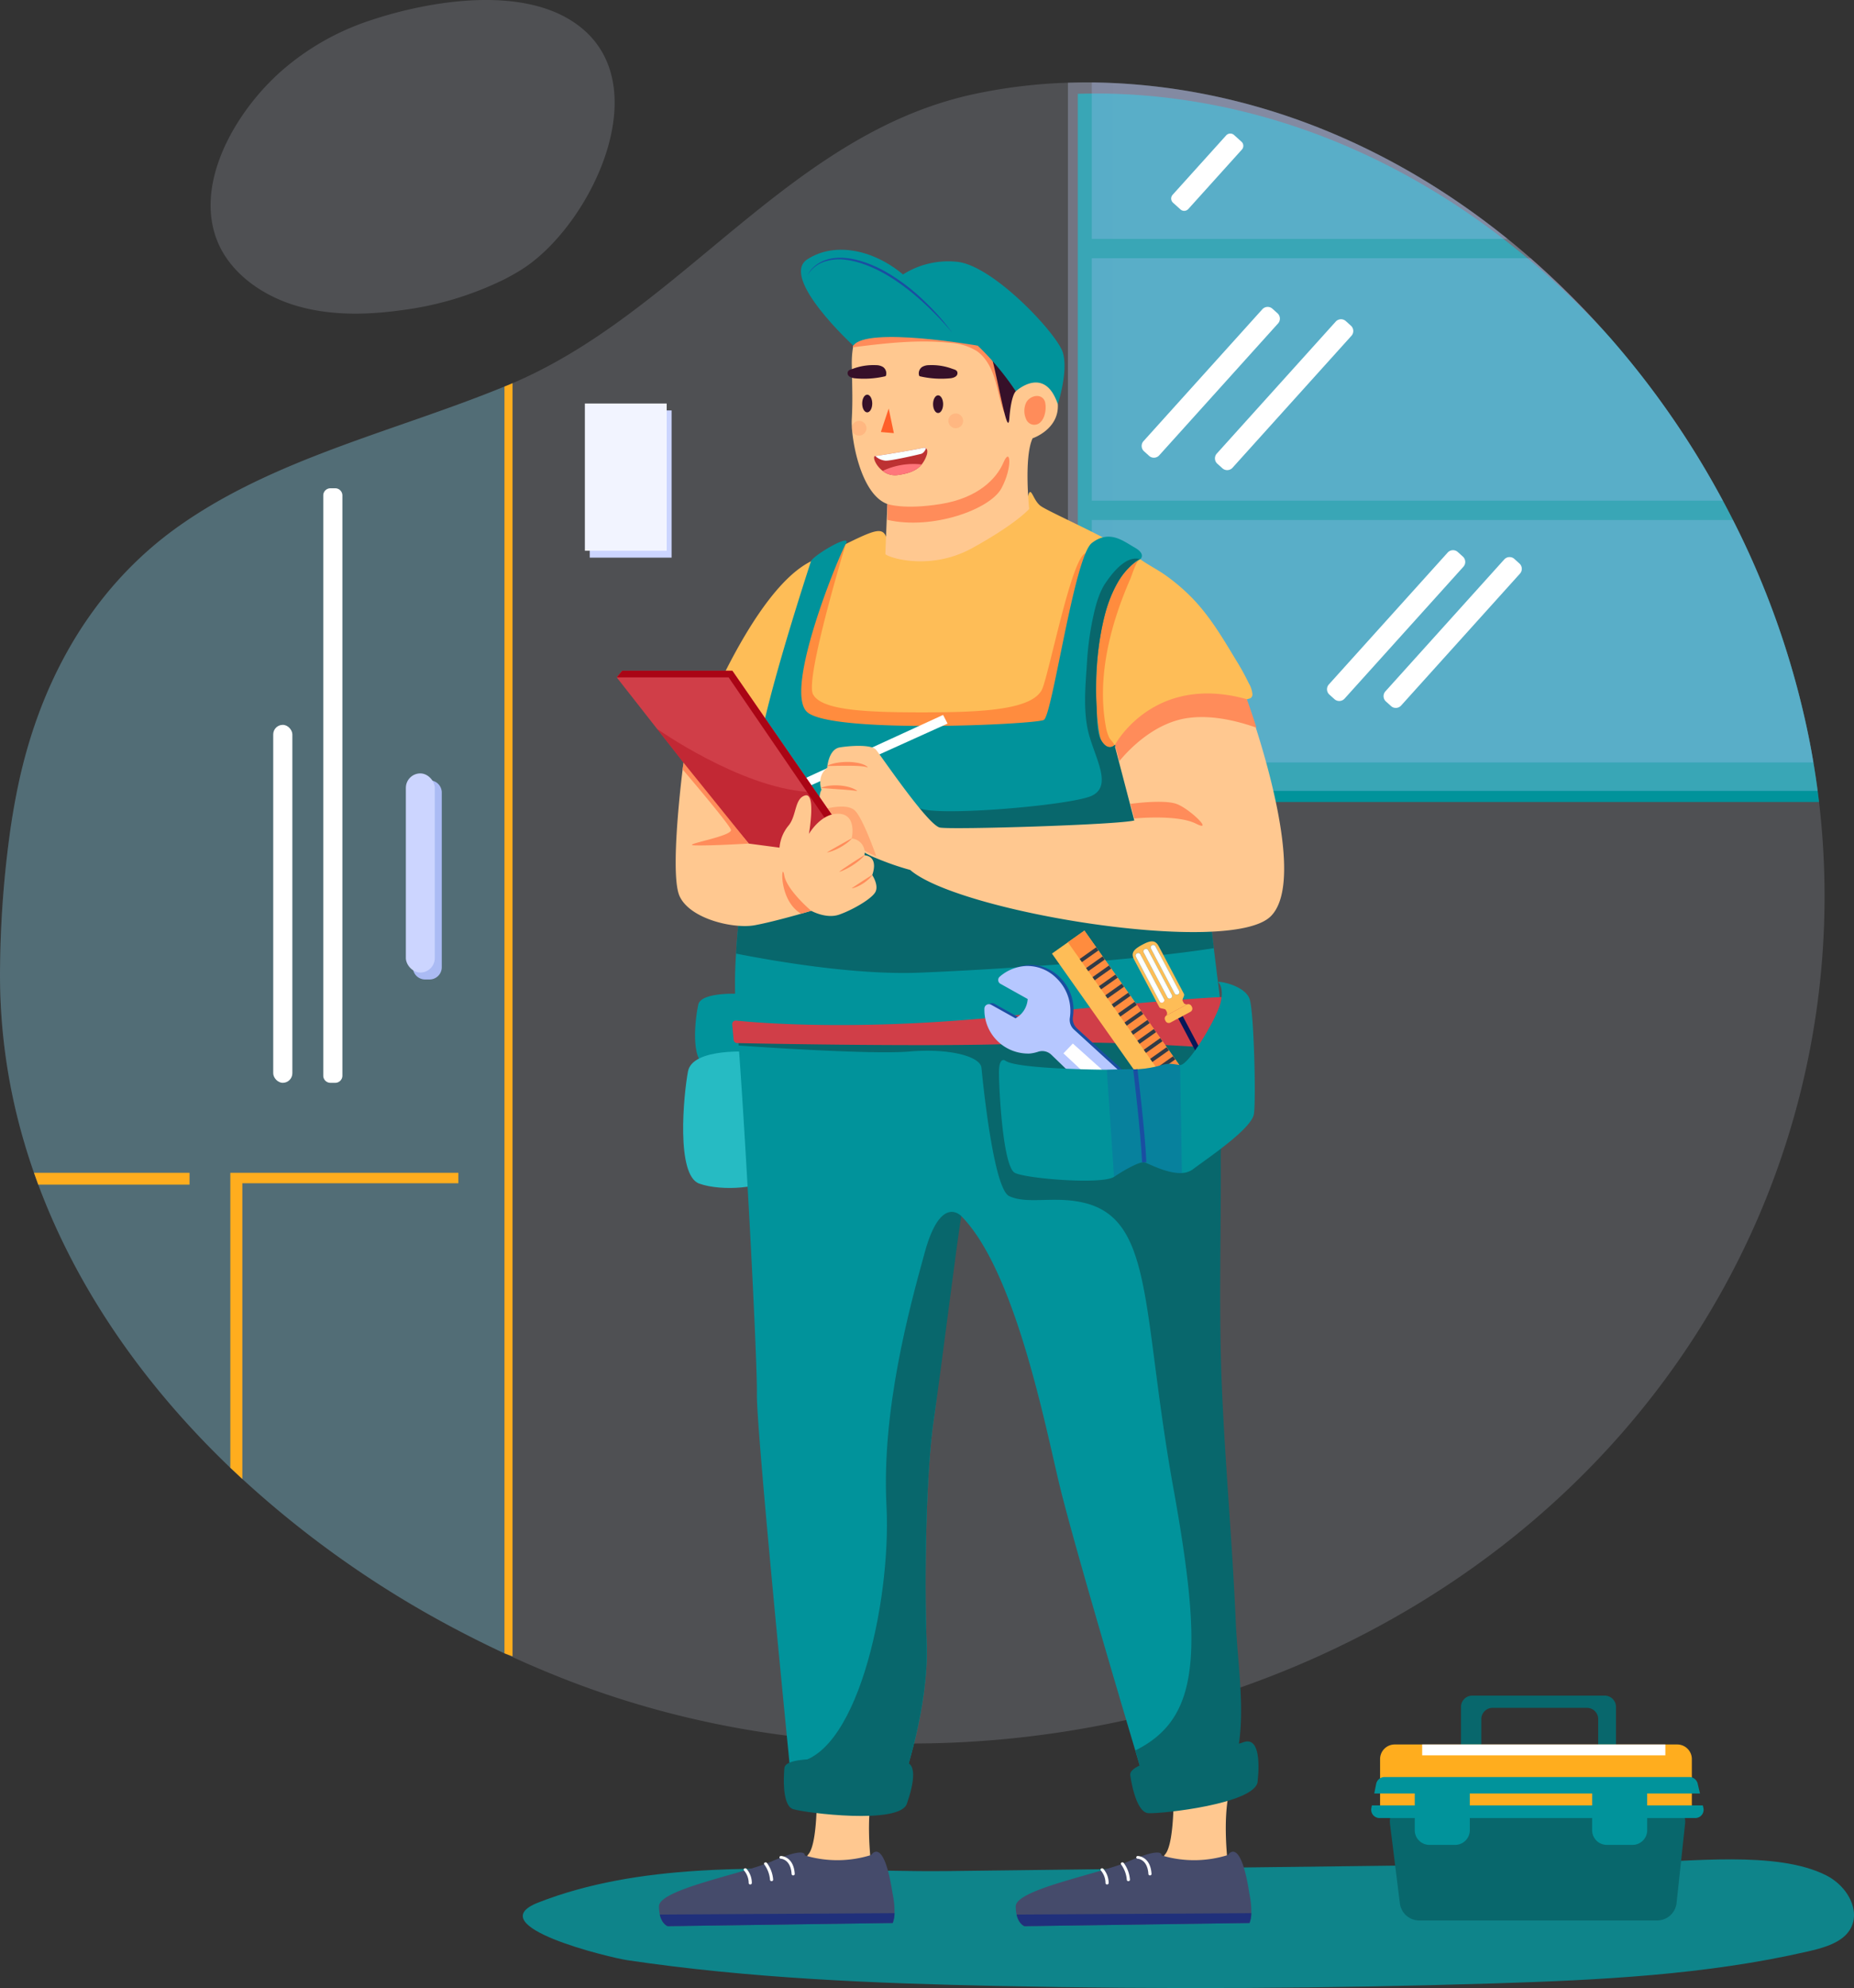 <svg xmlns="http://www.w3.org/2000/svg" width="432.675" height="463.669" viewBox="0 0 432.675 463.669">
  <rect x="0" y="0" width="432.675" height="463.669" fill="#333333" stroke="none"/>
  <g id="v-1" transform="translate(-1126.904 -260)">
    <path id="Path_36606" data-name="Path 36606" d="M1482.841,616.229c-60.4,50.242-149.791,64.8-224.751,35.162q-6.806-2.69-13.464-5.789-5.438-2.529-10.752-5.32a236.143,236.143,0,0,1-53.221-37.968q-4.936-4.709-9.516-9.7c-16.09-17.513-28.728-37.446-36.3-59.089q-1.2-3.416-2.223-6.888a137.59,137.59,0,0,1-5.691-41.357,246.579,246.579,0,0,1,2.486-32.391q.687-4.58,1.548-8.815c4.847-23.883,16.614-46.565,37.965-61.562,19.26-13.528,42.644-20.045,64.955-28.21,3.619-1.326,7.212-2.694,10.752-4.143q.523-.214,1.041-.43c39.941-16.573,64.994-58.271,108.265-67.724a123.058,123.058,0,0,1,22.2-2.716q2.782-.089,5.57-.064c.678,0,1.355.018,2.032.033q1.41.033,2.821.1,2.3.1,4.59.281,2.483.191,4.959.471c30.813,3.457,58.968,16.5,82.637,35.607q2.726,2.2,5.373,4.509a194.2,194.2,0,0,1,18.4,18.364.5.5,0,0,0,.046.053,206.089,206.089,0,0,1,26.42,38.13q1.207,2.239,2.354,4.507a198.842,198.842,0,0,1,17.8,51.21q.526,2.663.971,5.336.345,2.039.64,4.084.184,1.273.351,2.545.171,1.292.322,2.589C1558.712,509.177,1534.913,572.914,1482.841,616.229ZM1248.348,323.045q-1.815,1.115-3.72,2.087a75.916,75.916,0,0,1-24.3,7.252c-8.185,1.125-16.713,1.23-24.572-1.162s-14.99-7.565-17.993-14.659c-5.263-12.423,2.44-27.522,11.91-37.24,1.03-1.057,2.08-2.05,3.137-2.968a59.67,59.67,0,0,1,19.626-11.3c13.392-4.617,33.662-8.139,46.583-.962C1282.264,277.006,1265.181,312.711,1248.348,323.045Z" fill="#e1e7ff" opacity="0.16"/>
    <path id="Path_36607" data-name="Path 36607" d="M2710.358,547.554H2537.38V382.391q2.782-.089,5.57-.064c.677,0,1.355.018,2.032.033q1.411.033,2.821.1,2.3.1,4.59.281,2.483.191,4.959.471c30.813,3.457,58.969,16.5,82.637,35.607q2.726,2.2,5.373,4.509a194.1,194.1,0,0,1,16.09,15.775.429.429,0,0,0,.046.053,206.08,206.08,0,0,1,26.419,38.13q1.207,2.239,2.354,4.507a198.855,198.855,0,0,1,17.8,51.21q.526,2.663.971,5.336.345,2.039.64,4.084.184,1.273.351,2.545Q2710.207,546.257,2710.358,547.554Z" transform="translate(-1158.941 -100.508)" fill="#01939b"/>
    <path id="Path_36608" data-name="Path 36608" d="M2699.4,533.036H2524.43V367.874q2.782-.089,5.57-.064c.677,0,1.355.018,2.032.033q1.41.033,2.821.1,2.3.1,4.59.281,2.483.191,4.958.471c30.813,3.457,58.969,16.5,82.637,35.607q2.726,2.2,5.373,4.509a202.39,202.39,0,0,1,44.864,56.546q1.206,2.239,2.354,4.507a198.838,198.838,0,0,1,17.8,51.21q.526,2.663.971,5.336.346,2.039.64,4.084Q2699.229,531.763,2699.4,533.036Z" transform="translate(-1148.3 -88.58)" fill="#d1dbff" opacity="0.27"/>
    <path id="Path_36609" data-name="Path 36609" d="M2652.708,404.324H2555.67V367.836c.677,0,1.355.018,2.032.033q1.411.033,2.821.1,2.295.1,4.59.281,2.483.191,4.959.471C2600.885,372.174,2629.04,385.215,2652.708,404.324Zm50.237,61.055H2555.67V408.833h102.412A202.389,202.389,0,0,1,2702.945,465.379Zm21.129,61.053h-168.4V469.886H2705.3a198.827,198.827,0,0,1,17.8,51.21Q2723.628,523.759,2724.074,526.433Z" transform="translate(-1173.969 -88.605)" fill="#b6c7ff" opacity="0.25"/>
    <path id="Path_36610" data-name="Path 36610" d="M2675.066,404.921H2582.88V368.562q2.3.1,4.59.281,2.483.191,4.958.471C2623.242,372.771,2651.4,385.812,2675.066,404.921Zm50.237,61.055H2582.88V409.43h97.559A202.379,202.379,0,0,1,2725.3,465.976Zm21.129,61.053H2582.88V470.483h144.777a198.855,198.855,0,0,1,17.8,51.21Q2745.986,524.356,2746.432,527.029Z" transform="translate(-1196.326 -89.201)" fill="#fff" opacity="0.01"/>
    <path id="Path_36611" data-name="Path 36611" d="M2622.664,696.091l-1.188-1.071a1.674,1.674,0,0,1-.122-2.358L2649.09,661.9a1.674,1.674,0,0,1,2.358-.122l1.188,1.071a1.674,1.674,0,0,1,.122,2.358l-27.737,30.767a1.675,1.675,0,0,1-2.358.122Z" transform="translate(-1227.588 -329.772)" fill="#fff"/>
    <path id="Path_36612" data-name="Path 36612" d="M1.669,0h1.6A1.669,1.669,0,0,1,4.938,1.669V43.093a1.669,1.669,0,0,1-1.669,1.669h-1.6A1.669,1.669,0,0,1,0,43.093V1.669A1.669,1.669,0,0,1,1.669,0Z" transform="matrix(0.743, 0.67, -0.67, 0.743, 1439.743, 333.769)" fill="#fff"/>
    <path id="Path_36613" data-name="Path 36613" d="M2865.213,1014.3l-1.188-1.071a1.674,1.674,0,0,1-.122-2.358l27.737-30.767a1.675,1.675,0,0,1,2.358-.122l1.188,1.071a1.674,1.674,0,0,1,.122,2.358l-27.737,30.767A1.675,1.675,0,0,1,2865.213,1014.3Zm13.2,1.61-1.188-1.071a1.674,1.674,0,0,1-.122-2.358l27.736-30.767a1.675,1.675,0,0,1,2.358-.122l1.188,1.071a1.675,1.675,0,0,1,.122,2.358l-27.736,30.767A1.675,1.675,0,0,1,2878.412,1015.914Z" transform="translate(-1426.882 -591.237)" fill="#fff"/>
    <path id="Path_36614" data-name="Path 36614" d="M1.305,0H3.633A1.305,1.305,0,0,1,4.938,1.305V19.951a1.305,1.305,0,0,1-1.305,1.305H1.305A1.305,1.305,0,0,1,0,19.951V1.305A1.305,1.305,0,0,1,1.305,0Z" transform="matrix(0.743, 0.67, -0.67, 0.743, 1413.929, 290.611)" fill="#fff"/>
    <path id="Path_36615" data-name="Path 36615" d="M1233.877,769.732c3.619-1.326,7.212-2.694,10.753-4.143v295.437q-5.439-2.529-10.753-5.32a236.155,236.155,0,0,1-53.22-37.968q-4.936-4.709-9.516-9.7c-16.09-17.513-28.728-37.446-36.3-59.089q-1.2-3.416-2.223-6.888a137.586,137.586,0,0,1-5.691-41.357,246.539,246.539,0,0,1,2.486-32.391q.687-4.581,1.548-8.815c4.847-23.883,16.614-46.565,37.965-61.562C1188.182,784.415,1211.565,777.9,1233.877,769.732Z" transform="translate(-0.002 -415.425)" fill="#5cb0ca" opacity="0.3"/>
    <path id="Path_36616" data-name="Path 36616" d="M1233.877,788.821V961.155H1132.614a137.586,137.586,0,0,1-5.691-41.357,246.54,246.54,0,0,1,2.486-32.391q.687-4.58,1.548-8.814c4.847-23.883,16.614-46.565,37.966-61.562C1188.182,803.5,1211.566,796.987,1233.877,788.821Zm-62.736,179.222v59.089c-16.09-17.513-28.728-37.446-36.3-59.089Zm62.736,0V1074.8a236.153,236.153,0,0,1-53.22-37.968V968.043Z" transform="translate(-0.002 -434.514)" fill="#5cb0ca" opacity="0"/>
    <path id="Path_36617" data-name="Path 36617" d="M1670.031,1280.53h1.039a2.856,2.856,0,0,1,2.856,2.856v40.733a2.856,2.856,0,0,1-2.856,2.856h-1.039a2.856,2.856,0,0,1-2.856-2.856v-40.732A2.856,2.856,0,0,1,1670.031,1280.53Z" transform="translate(-443.923 -838.535)" fill="#abbbf4"/>
    <rect id="Rectangle_18588" data-name="Rectangle 18588" width="6.75" height="46.445" rx="3.375" transform="translate(1221.621 440.378)" fill="#ccd5ff"/>
    <path id="Path_36618" data-name="Path 36618" d="M1551.608,898.579h1.126a1.669,1.669,0,0,1,1.669,1.669V1035.57a1.669,1.669,0,0,1-1.669,1.67h-1.126a1.669,1.669,0,0,1-1.669-1.67V900.248A1.669,1.669,0,0,1,1551.608,898.579Z" transform="translate(-347.594 -524.698)" fill="#fff"/>
    <rect id="Rectangle_18589" data-name="Rectangle 18589" width="4.465" height="83.485" rx="2.232" transform="translate(1190.668 429.055)" fill="#fff"/>
    <path id="Path_36619" data-name="Path 36619" d="M1431.119,1865.221v-68.988h50.411V1793.8h-53.22v68.785Z" transform="translate(-247.655 -1260.271)" fill="#ffad1e"/>
    <path id="Path_36620" data-name="Path 36620" d="M1172.375,1796.555h35.308V1793.8h-36.3Z" transform="translate(-36.545 -1260.271)" fill="#ffad1e"/>
    <path id="Path_36621" data-name="Path 36621" d="M1788.929,761.179v296.926l-1.889-.7V761.965Z" transform="translate(-542.412 -411.802)" fill="#ffad1e"/>
    <path id="Path_36622" data-name="Path 36622" d="M1851.992,2694.33c-12.973.816-25.645,2.848-37.327,7.414-13.922,5.444,16.486,12.812,20.786,13.451,28.372,4.22,57.323,5.4,86.2,6.008q57.986,1.221,116.02-.593c24.638-.77,49.5-1.983,73.264-7.453,3.16-.728,6.467-1.617,8.629-3.629,4.511-4.2,1.4-11.243-4.4-14.153-11.595-5.825-32.143-3.07-45.112-2.912l-52.968.645-106.7,1.3C1891.818,2694.633,1871.563,2693.1,1851.992,2694.33Z" transform="translate(-562.135 -1998.025)" fill="#0e848a"/>
    <path id="Path_36623" data-name="Path 36623" d="M2047.246,1559.61s-9.312-.589-10.02,2.475-1.886,13.085,1.768,14.146,10.491.472,10.491-.707S2047.246,1559.61,2047.246,1559.61Z" transform="translate(-747.357 -1067.808)" fill="#01939b"/>
    <path id="Path_36624" data-name="Path 36624" d="M2036.9,1635.232s-13.829-1.089-14.879,4.576-2.8,24.188,2.626,26.149,15.579.872,15.579-1.307S2036.9,1635.232,2036.9,1635.232Z" transform="translate(-734.562 -1129.912)" fill="#26bbc3"/>
    <path id="Path_36625" data-name="Path 36625" d="M2084.537,913.831s3.036,5.768,13.326,2,19.121-9.18,19.833-11.545,1.066.936,2.834,2.35,16.975,7.9,23.341,12.5c1.855,1.34,3.916,2.338,5.786,3.659a46.39,46.39,0,0,1,5.456,4.518c4.621,4.462,7.795,9.861,11.082,15.313a56.585,56.585,0,0,1,3,5.431,6.019,6.019,0,0,1,.853,2.622c-.076.856-.554.937-1.3,1.109,0,0-13.556,36.779-17.564,37.958s-58.43-4.244-66.643-7.073-43.812-23.341-43.812-23.341,12.613-32.976,26.288-39.71S2083.319,911.01,2084.537,913.831Z" transform="translate(-750.856 -528.703)" fill="#febd57"/>
    <path id="Path_36626" data-name="Path 36626" d="M2176.675,971.437s-9.541,31.371-7.655,35.026,11.552,4.244,25.344,4.244,26.406-.472,28.292-5.776,6.822-30.336,9.953-31.318,12.79,1.374,12.8,1.376c-.75-.183-2.051,3.972-2.3,4.532-4.636,10.56-7.862,22.852-5.751,34.409a9.97,9.97,0,0,0,.773,2.619c.329.667,1.331,1.423,1.234,2.047-.132.854-1.645,2.23-2.237,2.868a9.74,9.74,0,0,1-3.983,2.8c-3.654,1.179-60.473-5.894-65.306-8.723s-4.126-16.739-1.415-24.048S2176.675,971.437,2176.675,971.437Z" transform="translate(-852.393 -584.563)" fill="#ff8c3e"/>
    <path id="Path_36627" data-name="Path 36627" d="M2205.244,1247.466c-1.648,2-21.218,3.773-21.218,3.773s-.715-2.374-1.876-6.267c-4.38-14.689-15.133-51-17.927-62.93-3.536-15.088-10.471-49.316-22.657-61.675-1.744-1.769-4.692,35.742-6.46,47.529s-2.238,37.133-1.649,51.986-5.423,32.064-5.423,32.064l-25.934,2.474s-.243-2.446-.649-6.546c-1.964-19.881-7.7-78.64-7.6-85.872.118-8.725-3.064-68.726-4.832-88.529a97.554,97.554,0,0,1-.035-14.345c.228-3.744.6-7.574,1.039-11.347,1.642-14.1,4.25-27.43,3.983-32.608-.436-8.435,12.458-47.543,12.458-47.543.434-1.331,9.786-6.853,8.126-4.038s-14.492,33.965-9.069,39.151,53.282,2.946,55.285,1.885,7.074-38.075,11.2-41.258,7.309-.471,10.02,1.061c2.609,1.473,1.4,2.622,1.3,2.707l-.007,0c-12.73,6.837-10.726,39.608-9.075,42.319s3.183.943,3.183.943l5.3,20.277,16.033,13.085s.724,6.055,1.71,14.093c.482,3.928,1.026,8.33,1.578,12.732,1.445,11.5-4.372,23.361-3.773,26.355,1.3,6.482,1.614,28.38,1.5,43.587s1.606,26.015,2.819,47.745C2203.694,1208.063,2206.894,1245.462,2205.244,1247.466Z" transform="translate(-790.303 -576.72)" fill="#01939b"/>
    <path id="Path_36628" data-name="Path 36628" d="M2209.023,1715.9c-.786-18.461-2.5-36.869-3.267-55.331-.736-17.749-.144-35.521-.242-53.279-.033-5.98,2.765-13.09,1.962-19.013-.755-5.564-1.305-11.234-2.008-16.829l-56.48,6.492c-.007.174.011.635.055,1.331l-56.148-.636.108,2.777s30.47,2.205,39.865,1.4,16.527,1.164,16.8,3.775h0c1.092,10.961,3.426,28.526,6.477,29.948,4.338,2.026,10.6-.144,17.627,1.6,16.208,4.016,13.27,25.421,20.715,66.655,6.98,38.655,5.994,53.633-8.917,61.04,1.162,3.893,1.876,6.267,1.876,6.267s19.569-1.769,21.217-3.773a5.1,5.1,0,0,0,.82-2.408C2211.287,1736.441,2209.443,1725.468,2209.023,1715.9Z" transform="translate(-793.722 -1077.57)" fill="#08676c"/>
    <path id="Path_36629" data-name="Path 36629" d="M2283.69,714.718c-2.076,4.382-.807,16.487-.807,16.487s-3,3.459-13.26,9.108-20.292,1.96-20.292,1.383.463-11.645.463-11.645c-6.342-2.306-8.534-15.564-8.308-19.716s.121-6.686.007-12.681a22.332,22.332,0,0,1,.285-4.158,11.211,11.211,0,0,1,1.559-4.49l29.648,1.578.675.035s15.564,10.261,15.91,16.143S2283.69,714.718,2283.69,714.718Z" transform="translate(-915.8 -352.5)" fill="#ffc890"/>
    <path id="Path_36630" data-name="Path 36630" d="M2278.506,708.805c-.993-2.5-1.4-5.2-2.188-7.771s-2.05-5.149-4.268-6.679a13.513,13.513,0,0,0-6.364-1.911c-7.484-.774-15.025.107-22.5,1.052a11.21,11.21,0,0,1,1.559-4.49l29.649,1.578c.017.024.033.051.05.075a10.675,10.675,0,0,1,1.653,3.387,24.055,24.055,0,0,1,.348,3.488C2276.8,701.35,2278.713,704.978,2278.506,708.805Z" transform="translate(-917.215 -352.499)" fill="#ff8c5a"/>
    <path id="Path_36631" data-name="Path 36631" d="M2424.927,718.547s-1.066.692-1.513,6.341-3.444-14.385-5.059-16.99,6,.964,6.572,4.077A21.954,21.954,0,0,1,2424.927,718.547Z" transform="translate(-1060.958 -367.282)" fill="#361029"/>
    <path id="Path_36632" data-name="Path 36632" d="M2320.391,621.494a64.216,64.216,0,0,1,8.878,10.649s6.687-6.226,9.8,3c0,0,2.537-7.725,1.153-12.106s-16.257-20.292-24.674-21.1a19.7,19.7,0,0,0-13.836,3.8S2316.7,619.953,2320.391,621.494Z" transform="translate(-965.301 -280.878)" fill="#01939b"/>
    <path id="Path_36633" data-name="Path 36633" d="M2288.14,868.254s3.8,1.384,12.452,0,13.029-5.88,14.643-9.685,2.191,1.038-.461,6-16.142,9.8-26.634,7.379Z" transform="translate(-954.149 -490.702)" fill="#ff8c5a"/>
    <path id="Path_36634" data-name="Path 36634" d="M2187.267,608.984s-17.3-15.869-10.73-20.135,16.026-2.191,23.175,4.266,16.6,15.869,16.6,15.869S2190.388,604.445,2187.267,608.984Z" transform="translate(-861.224 -268.368)" fill="#01939b"/>
    <path id="Path_36635" data-name="Path 36635" d="M2471.84,778.512a2.132,2.132,0,0,1,.455,1.076c.271,1.515-.151,3.985-1.661,4.782a2.045,2.045,0,0,1-2.79-1.039,4.664,4.664,0,0,1-.059-3.831C2468.4,778.1,2470.63,777.182,2471.84,778.512Z" transform="translate(-1101.443 -425.513)" fill="#ff8c5a"/>
    <ellipse id="Ellipse_6299" data-name="Ellipse 6299" cx="1.176" cy="2.063" rx="1.176" ry="2.063" transform="translate(1328.113 352.048)" fill="#361029"/>
    <ellipse id="Ellipse_6300" data-name="Ellipse 6300" cx="1.176" cy="2.063" rx="1.176" ry="2.063" transform="translate(1344.655 352.2)" fill="#361029"/>
    <path id="Path_36636" data-name="Path 36636" d="M2242.808,737.466a3.131,3.131,0,0,1,1.622.439,1.815,1.815,0,0,1,.7,1.885.408.408,0,0,1-.114.219.457.457,0,0,1-.223.08,21.912,21.912,0,0,1-7.136.42c-.667-.108-1.6-.439-1.5-1.3.07-.614.708-.72,1.2-.894A13.753,13.753,0,0,1,2242.808,737.466Zm12.323,0a3.131,3.131,0,0,0-1.622.439,1.814,1.814,0,0,0-.7,1.885.4.4,0,0,0,.114.219.457.457,0,0,0,.222.08,21.912,21.912,0,0,0,7.136.42c.667-.108,1.6-.439,1.5-1.3-.07-.614-.708-.72-1.2-.894A13.752,13.752,0,0,0,2255.131,737.466Z" transform="translate(-911.436 -392.3)" fill="#361029"/>
    <path id="Path_36637" data-name="Path 36637" d="M2281.456,794.291l-1.826,5.477,3.035.26Z" transform="translate(-947.156 -439.009)" fill="#ff6029"/>
    <circle id="Ellipse_6301" data-name="Ellipse 6301" cx="1.724" cy="1.724" r="1.724" transform="translate(1325.669 358.151)" fill="#ff8c5a" opacity="0.28"/>
    <circle id="Ellipse_6302" data-name="Ellipse 6302" cx="1.724" cy="1.724" r="1.724" transform="translate(1347.511 358.15) rotate(-45)" fill="#ff8c5a" opacity="0.28"/>
    <path id="Path_36638" data-name="Path 36638" d="M2183.68,601.146a6.313,6.313,0,0,1,1.588-2.026,7.222,7.222,0,0,1,1.053-.766c.183-.118.379-.214.57-.318s.393-.191.6-.267a9.718,9.718,0,0,1,2.536-.619,12.8,12.8,0,0,1,2.611,0c.435.034.864.108,1.294.172.426.087.854.164,1.274.279a25.47,25.47,0,0,1,2.487.766,31.064,31.064,0,0,1,4.685,2.241,46.092,46.092,0,0,1,8.228,6.267,56.874,56.874,0,0,1,6.86,7.707q-1.648-1.983-3.445-3.828t-3.7-3.572c-1.275-1.143-2.59-2.241-3.959-3.266-.682-.516-1.379-1.009-2.085-1.49s-1.432-.931-2.171-1.356a31.324,31.324,0,0,0-4.593-2.23,25.039,25.039,0,0,0-2.426-.786c-.409-.119-.826-.2-1.24-.292-.417-.072-.834-.155-1.256-.2a10.955,10.955,0,0,0-5.01.448A7.275,7.275,0,0,0,2183.68,601.146Z" transform="translate(-868.317 -276.969)" fill="#1a4ea2"/>
    <path id="Path_36639" data-name="Path 36639" d="M2201.606,1081.378c-19.249,3.03-53.637,5.112-68.667,5.71-14.709.585-33.268-2.563-42.825-4.443.228-3.744.6-7.574,1.039-11.346,0,0,38.211-24.747,41.749-22.625s35.52-.605,40.235-2.844,1.061-8.253-.59-14.03c-1.51-5.283-.9-11.453-.546-16.856a70.522,70.522,0,0,1,1.232-9.791c.628-3.017,1.42-6.525,3.188-9.068,1.538-2.211,4.656-6.335,7.947-5.453a.759.759,0,0,1,.084.027c-.527-.21-2.474,1.8-2.822,2.152a16.607,16.607,0,0,0-2.369,3.141,30.684,30.684,0,0,0-3.187,8.076,70.518,70.518,0,0,0-1.821,21.066c.12,2.238-.119,5.9,1.123,7.883,1.651,2.712,3.183.943,3.183.943l5.3,20.277,16.033,13.085S2200.618,1073.341,2201.606,1081.378Z" transform="translate(-791.437 -600.237)" fill="#08676c"/>
    <path id="Path_36640" data-name="Path 36640" d="M2085.073,1570.19a.838.838,0,0,1,.921-.912c5.088.531,28.966,2.591,64.372-1.158,40.08-4.244,50.17-4.368,50.17-4.368l2.438,1.731a4.556,4.556,0,0,1,1.624,5.323l-1.976,5.237s-28.443-2.383-48.954-1.44c-19,.873-61.312.05-67.447-.076a.837.837,0,0,1-.816-.761Z" transform="translate(-787.292 -1071.249)" fill="#d03e48"/>
    <path id="Path_36641" data-name="Path 36641" d="M2611.384,1491.934c-1.983,1.065-2.688,1.9-1.87,3.444l5.861,11.066c.267.505,1.308.263,1.552.723l.226.427a1,1,0,0,1-.088.814c.016-.01.031-.02.047-.028l4.643-2.495c.016-.009.033-.016.05-.024-.305-.069-.594-.141-.721-.38l-.226-.427c-.244-.46.535-1.2.268-1.7l-5.861-11.066C2614.446,1490.743,2613.367,1490.868,2611.384,1491.934Zm4.88,13.43-.04.021a.556.556,0,0,1-.759-.219l-5.545-10.469a.564.564,0,0,1,.243-.757l.039-.021a.556.556,0,0,1,.759.219l5.545,10.47a.565.565,0,0,1-.243.757Zm1.816-.976-.04.021a.556.556,0,0,1-.759-.219l-5.545-10.47a.565.565,0,0,1,.243-.757l.04-.021a.556.556,0,0,1,.759.219l5.545,10.47a.565.565,0,0,1-.244.757Zm1.943-1.671a.565.565,0,0,1-.243.757l-.039.021a.556.556,0,0,1-.759-.219l-5.545-10.47a.564.564,0,0,1,.243-.757l.039-.021a.557.557,0,0,1,.759.219Z" transform="translate(-1217.936 -1011.577)" fill="#febd57"/>
    <path id="Path_36642" data-name="Path 36642" d="M2616.844,1495.845l-.04.021a.564.564,0,0,0-.243.757l5.545,10.47a.556.556,0,0,0,.759.219l.04-.021a.564.564,0,0,0,.242-.757l-5.545-10.47a.556.556,0,0,0-.759-.219Zm-1.7.915-.039.021a.564.564,0,0,0-.243.757l5.545,10.47a.556.556,0,0,0,.759.219l.04-.021a.564.564,0,0,0,.242-.757l-5.545-10.47a.556.556,0,0,0-.759-.219Zm-1.815.975-.04.021a.565.565,0,0,0-.242.757l5.545,10.47a.556.556,0,0,0,.759.219l.04-.021a.565.565,0,0,0,.243-.757l-5.545-10.47a.556.556,0,0,0-.759-.219Z" transform="translate(-1221.061 -1015.394)" fill="#fff"/>
    <path id="Path_36643" data-name="Path 36643" d="M2679.965,1610.465l-.323,1.414,2.491,2.953.633-.341.635-.341-1.049-3.727-1.346-.519-11.215-21.175-1.042.558Z" transform="translate(-1266.883 -1091.772)" fill="#061859"/>
    <path id="Path_36644" data-name="Path 36644" d="M2651.559,1575.871c-.016.009-.032.019-.047.028a.844.844,0,0,0-.316,1.107l.116.219a.835.835,0,0,0,1.139.328l1.8-.968,1.041-.56,1.8-.967a.847.847,0,0,0,.364-1.135l-.116-.219a.832.832,0,0,0-1.089-.352l-.05.024Z" transform="translate(-1252.383 -1079.07)" fill="#febd57"/>
    <path id="Path_36645" data-name="Path 36645" d="M2200.156,1845.919c-.82,4.111-4.692,35.742-6.461,47.529s-2.238,37.132-1.648,51.986-5.424,32.064-5.424,32.064l-25.933,2.474s-.243-2.446-.649-6.546c15.542.585,23.793-37.61,22.638-59.882s5.206-45.7,8.966-59.3S2200.156,1845.919,2200.156,1845.919Z" transform="translate(-848.894 -1302.271)" fill="#08676c"/>
    <rect id="Rectangle_18590" data-name="Rectangle 18590" width="9.28" height="57.924" transform="matrix(0.817, -0.577, 0.577, 0.817, 1372.398, 482.398)" fill="#febd57"/>
    <rect id="Rectangle_18591" data-name="Rectangle 18591" width="4.715" height="57.924" transform="matrix(0.817, -0.577, 0.577, 0.817, 1376.127, 479.766)" fill="#ff8c3e"/>
    <rect id="Rectangle_18592" data-name="Rectangle 18592" width="4.715" height="0.897" transform="matrix(0.817, -0.577, 0.577, 0.817, 1378.875, 483.658)" fill="#313b47"/>
    <rect id="Rectangle_18593" data-name="Rectangle 18593" width="4.715" height="0.897" transform="matrix(0.817, -0.577, 0.577, 0.817, 1380.37, 485.775)" fill="#313b47"/>
    <rect id="Rectangle_18594" data-name="Rectangle 18594" width="4.715" height="0.897" transform="matrix(0.817, -0.577, 0.577, 0.817, 1381.865, 487.894)" fill="#313b47"/>
    <rect id="Rectangle_18595" data-name="Rectangle 18595" width="4.715" height="0.897" transform="matrix(0.817, -0.577, 0.577, 0.817, 1383.36, 490.01)" fill="#313b47"/>
    <rect id="Rectangle_18596" data-name="Rectangle 18596" width="4.715" height="0.897" transform="matrix(0.817, -0.577, 0.577, 0.817, 1384.854, 492.13)" fill="#313b47"/>
    <rect id="Rectangle_18597" data-name="Rectangle 18597" width="4.715" height="0.897" transform="matrix(0.817, -0.577, 0.577, 0.817, 1386.349, 494.249)" fill="#313b47"/>
    <rect id="Rectangle_18598" data-name="Rectangle 18598" width="4.715" height="0.897" transform="matrix(0.817, -0.577, 0.577, 0.817, 1387.845, 496.362)" fill="#313b47"/>
    <rect id="Rectangle_18599" data-name="Rectangle 18599" width="4.715" height="0.897" transform="matrix(0.817, -0.577, 0.577, 0.817, 1389.339, 498.48)" fill="#313b47"/>
    <rect id="Rectangle_18600" data-name="Rectangle 18600" width="4.715" height="0.897" transform="matrix(0.817, -0.577, 0.577, 0.817, 1390.836, 500.598)" fill="#313b47"/>
    <rect id="Rectangle_18601" data-name="Rectangle 18601" width="4.715" height="0.897" transform="matrix(0.817, -0.577, 0.577, 0.817, 1392.33, 502.715)" fill="#313b47"/>
    <rect id="Rectangle_18602" data-name="Rectangle 18602" width="4.715" height="0.897" transform="matrix(0.817, -0.577, 0.577, 0.817, 1393.825, 504.837)" fill="#313b47"/>
    <rect id="Rectangle_18603" data-name="Rectangle 18603" width="4.715" height="0.897" transform="matrix(0.817, -0.577, 0.577, 0.817, 1395.32, 506.951)" fill="#313b47"/>
    <rect id="Rectangle_18604" data-name="Rectangle 18604" width="4.715" height="0.897" transform="matrix(0.817, -0.577, 0.577, 0.817, 1396.815, 509.067)" fill="#313b47"/>
    <rect id="Rectangle_18605" data-name="Rectangle 18605" width="4.715" height="0.897" transform="matrix(0.817, -0.577, 0.577, 0.817, 1398.31, 511.186)" fill="#313b47"/>
    <rect id="Rectangle_18606" data-name="Rectangle 18606" width="4.715" height="0.897" transform="matrix(0.817, -0.577, 0.577, 0.817, 1399.806, 513.302)" fill="#313b47"/>
    <rect id="Rectangle_18607" data-name="Rectangle 18607" width="4.715" height="0.897" transform="matrix(0.817, -0.577, 0.577, 0.817, 1401.3, 515.419)" fill="#313b47"/>
    <rect id="Rectangle_18608" data-name="Rectangle 18608" width="4.715" height="0.897" transform="matrix(0.817, -0.577, 0.577, 0.817, 1402.795, 517.538)" fill="#313b47"/>
    <rect id="Rectangle_18609" data-name="Rectangle 18609" width="4.715" height="0.897" transform="matrix(0.817, -0.577, 0.577, 0.817, 1404.291, 519.654)" fill="#313b47"/>
    <rect id="Rectangle_18610" data-name="Rectangle 18610" width="4.715" height="0.897" transform="matrix(0.817, -0.577, 0.577, 0.817, 1405.786, 521.773)" fill="#313b47"/>
    <rect id="Rectangle_18611" data-name="Rectangle 18611" width="4.715" height="0.897" transform="matrix(0.817, -0.577, 0.577, 0.817, 1407.28, 523.89)" fill="#313b47"/>
    <path id="Path_36646" data-name="Path 36646" d="M2465.356,1569.865a5.312,5.312,0,0,1-3.834-1.449l-26.7-25.77a3.058,3.058,0,0,0-3.012-.727,8.893,8.893,0,0,1-2.075.448,10.265,10.265,0,0,1-7.533-2.972,10.144,10.144,0,0,1-3-7.533,1.022,1.022,0,0,1,.5-.854,1.1,1.1,0,0,1,1.056-.033l5.691,3.175a5.549,5.549,0,0,0,2.853-4.5l-6.357-3.549a1.017,1.017,0,0,1-.169-1.665,10.125,10.125,0,0,1,6.1-2.488,9.574,9.574,0,0,1,7.027,2.722,10.581,10.581,0,0,1,3.226,9.423,3.081,3.081,0,0,0,.965,2.67l27.524,25.137a5.409,5.409,0,0,1,1.694,3.745A4.092,4.092,0,0,1,2465.356,1569.865Z" transform="translate(-1061.832 -1036.894)" fill="#1a4ea2"/>
    <path id="Path_36647" data-name="Path 36647" d="M2461.284,1571.235a5.311,5.311,0,0,1-3.834-1.449l-26.7-25.77a3.057,3.057,0,0,0-3.012-.727,8.9,8.9,0,0,1-2.075.448,10.263,10.263,0,0,1-7.533-2.972,10.144,10.144,0,0,1-3-7.533,1.023,1.023,0,0,1,.5-.854,1.1,1.1,0,0,1,1.056-.033l5.691,3.175a5.549,5.549,0,0,0,2.853-4.5l-6.357-3.549a1.017,1.017,0,0,1-.169-1.665,10.126,10.126,0,0,1,6.1-2.488,9.574,9.574,0,0,1,7.026,2.723,10.58,10.58,0,0,1,3.226,9.423,3.082,3.082,0,0,0,.965,2.67l27.524,25.137a5.409,5.409,0,0,1,1.694,3.745,4.091,4.091,0,0,1-3.957,4.215Z" transform="translate(-1058.488 -1038.02)" fill="#b6c7ff"/>
    <path id="Path_36648" data-name="Path 36648" d="M2520.754,1624.75l20.747,18.586-2.618,2.689-20.323-18.989Z" transform="translate(-1143.477 -1121.369)" fill="#fff"/>
    <path id="Path_36649" data-name="Path 36649" d="M2493.684,1574.874c-.5,3.49-10.857,10.377-14.271,12.949a4.552,4.552,0,0,1-2.548.844c-3.531.193-8-2.352-8.79-2.5-1-.184-4.31,1.561-7.043,3.4s-20.306.46-23.122-.918-3.73-19.562-3.73-23.421,1.491-2.755,1.491-2.755c2.652,2.021,23.68,2.113,23.68,2.113s6.072-.184,6.652-.092a24.016,24.016,0,0,0,5.884-.918c2.239-.642,2.652-.276,4.559-.092s8.532-10.747,9.443-14.513-.606-4.858-.606-4.858c.827-.184,6.411,1,7.406,4.032S2494.182,1571.382,2493.684,1574.874Z" transform="translate(-1074.145 -1055.096)" fill="#01939b"/>
    <path id="Path_36650" data-name="Path 36650" d="M2592.851,1676.747c-3.53.193-8-2.352-8.79-2.5-.995-.184-4.31,1.561-7.044,3.4l-1.681-24.982s6.073-.184,6.652-.092a24.015,24.015,0,0,0,5.885-.919c2.239-.642,2.653-.276,4.559-.092Z" transform="translate(-1190.128 -1143.177)" fill="#1a4ea2" opacity="0.26"/>
    <path id="Path_36651" data-name="Path 36651" d="M2612.63,1658.48s1.819,14.953,2.073,21.676" transform="translate(-1220.771 -1149.083)" fill="none" stroke="#1a4ea2" stroke-miterlimit="10" stroke-width="1"/>
    <path id="Path_36652" data-name="Path 36652" d="M2184.709,2584.54s.512,14.427-1.977,17.235,7.136,8.668,10.44,6.993a28.769,28.769,0,0,1,4.562-2.01s-1.618-10.308-.322-18.126S2184.709,2584.54,2184.709,2584.54Z" transform="translate(-867.204 -1909.266)" fill="#ffc890"/>
    <path id="Path_36653" data-name="Path 36653" d="M2044.208,2696.036a6.717,6.717,0,0,1-.423,2.284l-52.507.744s-1.332-.426-1.848-2.709a8.91,8.91,0,0,1-.2-1.907c-.023-3.971,19.685-7.606,26.2-10.443,8.415-3.666,7.825-1.449,7.825-1.449a26.375,26.375,0,0,0,15.506-.091s2.888-4.65,4.988,8.974A20.355,20.355,0,0,1,2044.208,2696.036Z" transform="translate(-708.545 -1989.83)" fill="#454b6b"/>
    <path id="Path_36654" data-name="Path 36654" d="M2045.125,2762.08a6.707,6.707,0,0,1-.423,2.285l-52.507.744s-1.333-.426-1.848-2.709Z" transform="translate(-709.462 -2055.874)" fill="#20307b"/>
    <path id="Path_36655" data-name="Path 36655" d="M2106.634,2693.142a.349.349,0,0,1-.368-.3,6.914,6.914,0,0,0-1.328-3.581.293.293,0,0,1,.086-.445.4.4,0,0,1,.512.075A7.426,7.426,0,0,1,2107,2692.8a.339.339,0,0,1-.345.337Zm-4.976.772a.349.349,0,0,1-.368-.3,4.519,4.519,0,0,0-1.067-2.934.292.292,0,0,1,.013-.45.406.406,0,0,1,.516.007,4.973,4.973,0,0,1,1.271,3.339.34.34,0,0,1-.345.337A.109.109,0,0,0,2101.659,2693.914Zm10.015-2.113a.349.349,0,0,1-.368-.3c-.2-3.475-2.466-3.586-2.489-3.587a.341.341,0,0,1-.353-.33.355.355,0,0,1,.381-.307c.121,0,2.956.139,3.194,4.19a.34.34,0,0,1-.348.335Z" transform="translate(-799.662 -1994.408)" fill="#fff"/>
    <path id="Path_36656" data-name="Path 36656" d="M2651.629,2584.54s.512,14.427-1.977,17.235,7.136,8.668,10.44,6.993a28.769,28.769,0,0,1,4.562-2.01s-1.618-10.308-.322-18.126S2651.629,2584.54,2651.629,2584.54Z" transform="translate(-1250.857 -1909.266)" fill="#ffc890"/>
    <path id="Path_36657" data-name="Path 36657" d="M2511.128,2696.036a6.711,6.711,0,0,1-.423,2.284l-52.507.744s-1.332-.426-1.848-2.709a8.941,8.941,0,0,1-.2-1.907c-.023-3.971,19.685-7.606,26.2-10.443,8.415-3.666,7.824-1.449,7.824-1.449a26.376,26.376,0,0,0,15.506-.091s2.888-4.65,4.988,8.974A20.355,20.355,0,0,1,2511.128,2696.036Z" transform="translate(-1092.198 -1989.83)" fill="#454b6b"/>
    <path id="Path_36658" data-name="Path 36658" d="M2512.045,2762.08a6.719,6.719,0,0,1-.423,2.285l-52.507.744s-1.332-.426-1.848-2.709Z" transform="translate(-1093.115 -2055.874)" fill="#20307b"/>
    <path id="Path_36659" data-name="Path 36659" d="M2573.563,2693.142a.349.349,0,0,1-.368-.3,6.915,6.915,0,0,0-1.328-3.581.293.293,0,0,1,.087-.445.4.4,0,0,1,.511.075,7.423,7.423,0,0,1,1.462,3.913.339.339,0,0,1-.345.337Zm-4.974.772a.349.349,0,0,1-.368-.3,4.52,4.52,0,0,0-1.067-2.933.292.292,0,0,1,.013-.45.406.406,0,0,1,.516.007,4.971,4.971,0,0,1,1.27,3.339.339.339,0,0,1-.345.337A.12.12,0,0,0,2568.589,2693.914Zm10.013-2.113a.349.349,0,0,1-.368-.3c-.2-3.475-2.466-3.586-2.489-3.586a.34.34,0,0,1-.353-.33.354.354,0,0,1,.38-.307c.121,0,2.956.139,3.194,4.19a.34.34,0,0,1-.348.335Z" transform="translate(-1183.323 -1994.408)" fill="#fff"/>
    <path id="Path_36660" data-name="Path 36660" d="M2157.61,1211.634l36.279-16.644,1.05,2.021-36.135,16.321Z" transform="translate(-846.897 -768.249)" fill="#fff"/>
    <path id="Path_36661" data-name="Path 36661" d="M2304.81,1221.041c-9.481,9.349-72.783-.934-84.134-10.816a65.089,65.089,0,0,1-7.911-2.738,20.168,20.168,0,0,1-5.742-3.407c-2.141-2.078-4.963-4.875-6.451-7.561-1-1.8-1.4-3.545-.6-4.992,0,0-1.2-3.161,1.337-5.118,0,0,.259-4.325,2.938-4.764s7.39-.68,8.436.528,12.131,17.634,14.935,18.168,41.567-.649,45.357-1.659l-3.5-13.376-1-3.83s8.906-16.711,30.767-10.608c0,0,.958,2.6,2.238,6.633C2305.275,1189.463,2311.9,1214.052,2304.81,1221.041Z" transform="translate(-881.356 -747.329)" fill="#ffc890"/>
    <path id="Path_36662" data-name="Path 36662" d="M2217.483,1326.454a20.157,20.157,0,0,1-5.741-3.406c-2.142-2.078-4.963-4.875-6.451-7.561,1.815-.48,5.563-1.221,7.181.3C2214.016,1317.242,2216.292,1323.148,2217.483,1326.454Z" transform="translate(-886.074 -866.758)" fill="#ff8c5a" opacity="0.55"/>
    <path id="Path_36663" data-name="Path 36663" d="M2274.938,1196.09s10-1,14.372,1.2-1.5-3.545-4.573-4.614-10.691,0-10.691,0Zm28.505-21.181c-3.994-1.394-10.018-3.051-15.9-2.267-7.942,1.059-13.953,7.464-16.1,10.071l-1-3.83s8.907-16.711,30.767-10.608C2301.2,1168.277,2302.162,1170.874,2303.443,1174.91Zm-101.5,13.981a7.9,7.9,0,0,1,2.11-.475,12.152,12.152,0,0,1,2.091-.021,11.688,11.688,0,0,1,2.072.337,8.225,8.225,0,0,1,1.023.336c.168.077.336.141.5.234.083.047.164.087.246.139s.161.109.234.171l-.026.085c-.167-.038-.335-.069-.5-.09s-.342-.043-.513-.061q-.514-.06-1.031-.1c-.688-.062-1.378-.111-2.068-.157l-2.07-.155-1.036-.07-1.035-.079Zm1.332-5.118a9.472,9.472,0,0,1,2.35-.678,14.36,14.36,0,0,1,2.382-.19,12.83,12.83,0,0,1,2.4.224,8.06,8.06,0,0,1,1.195.329c.1.039.2.078.294.122a2.416,2.416,0,0,1,.291.141c.094.05.191.114.281.174l.13.111a.974.974,0,0,1,.112.132l-.054.071a1.553,1.553,0,0,0-.536-.186c-.19-.041-.385-.065-.579-.087-.389-.046-.781-.074-1.173-.094-.785-.038-1.573-.047-2.36-.044s-1.575,0-2.363.013l-2.363.052Z" transform="translate(-883.316 -745.198)" fill="#ff8c5a"/>
    <path id="Path_36664" data-name="Path 36664" d="M1989.122,1177.984l-25.047,3.957-14.046-22.691-6.679-8.524-9.411-12.009,1.281-1.546h25.7l19.572,28.33Z" transform="translate(-663.114 -720.741)" fill="#d03e48"/>
    <path id="Path_36665" data-name="Path 36665" d="M1989.122,1177.984h-2.2l-8.6-12.565-18.267-26.7H1933.94l1.281-1.546h25.7l19.572,28.33Z" transform="translate(-663.114 -720.741)" fill="#aa0515"/>
    <path id="Path_36666" data-name="Path 36666" d="M2032.479,1240.434l-25.047,3.957-14.045-22.691-6.68-8.525s19.161,13.521,34.978,14.694c.73.055,1.453.083,2.168.081Z" transform="translate(-706.471 -783.191)" fill="#aa0515" opacity="0.37"/>
    <path id="Path_36667" data-name="Path 36667" d="M2057.652,1290.683c-1.065,1.6-5.3,4.031-8.343,5.1s-6.535-.888-6.535-.888-8.339,2.486-13.2,3.371-15.012-1.418-17.5-6.743c-2.2-4.7.121-24.94.691-29.585v0c.074-.612.118-.951.118-.951l15.314,18.236.033,0,7.146.943a9.236,9.236,0,0,1,2.072-5.105c1.951-2.267,1.394-6.425,3.937-7.074,2.512-.638.9,8.736.855,8.981.085-.145,2.9-4.958,7.065-4.7,4.229.263,2.913,5.77,2.913,5.77a3.284,3.284,0,0,1,2.972,3.9c3.549.355,1.824,4.614,1.824,4.614S2058.719,1289.087,2057.652,1290.683Z" transform="translate(-726.555 -822.472)" fill="#ffc890"/>
    <path id="Path_36668" data-name="Path 36668" d="M2050.238,1291.751s-5.709-4.8-6.308-8.322-1.475,5.809,3.941,9.006Zm9.461-16.833a7.85,7.85,0,0,1-1.253,1.114c-.217.171-.451.312-.677.469s-.468.283-.7.423-.481.26-.726.381-.493.239-.751.336a7.933,7.933,0,0,1-1.6.5l-.026-.047c.941-.557,1.9-1.088,2.843-1.633.956-.528,1.906-1.07,2.869-1.587Zm2.973,3.9a9.041,9.041,0,0,1-1.279,1.24c-.222.193-.462.357-.692.537s-.479.33-.718.495-.492.309-.742.456-.5.292-.767.418a12.034,12.034,0,0,1-1.627.7l-.033-.042c.46-.36.942-.688,1.424-1.014l1.454-.969,1.471-.942q.735-.471,1.48-.927Zm1.824,4.613a5.967,5.967,0,0,1-.99,1.069,9.4,9.4,0,0,1-1.13.855,10.022,10.022,0,0,1-1.24.687,6.035,6.035,0,0,1-1.377.475l-.029-.045c.777-.534,1.57-1.044,2.354-1.566.795-.507,1.581-1.026,2.383-1.521Zm-28.831-7.358s-8.694.533-12.537.427,8.977-2.111,8.365-3.68-11.261-14.03-11.261-14.03v0c.074-.611.168-1.633.168-1.633Z" transform="translate(-734.018 -819.332)" fill="#ff8c5a"/>
    <path id="Path_36669" data-name="Path 36669" d="M2152.781,2543.682s-.911,8.654,2.05,9.565,24.823,3.644,26.531-1.253,2.619-10.248-1.253-9.678S2153.123,2539.468,2152.781,2543.682Zm80.718,1.669s1.119,8.63,4.21,8.829,24.991-2.208,25.518-7.367.172-10.576-3.462-9.125S2232.854,2541.175,2233.5,2545.351Z" transform="translate(-842.82 -1871.302)" fill="#08676c"/>
    <rect id="Rectangle_18612" data-name="Rectangle 18612" width="19.098" height="34.337" transform="translate(1264.537 355.722)" fill="#ccd5ff"/>
    <rect id="Rectangle_18613" data-name="Rectangle 18613" width="19.098" height="34.337" transform="translate(1263.396 354.111)" fill="#f2f4ff"/>
    <path id="Path_36670" data-name="Path 36670" d="M2272.764,850.978a4.614,4.614,0,0,0,3.478.97c2.75-.371,4.491-1.085,5.631-2.472a7.108,7.108,0,0,0,1.228-2.359s.289-1.044-.218-1.409a.961.961,0,0,0-.8-.078c-1.525.36-9.981,1.791-11.056,1.878C2270.324,847.565,2271.055,849.674,2272.764,850.978Z" transform="translate(-939.869 -481.154)" fill="#bd3132"/>
    <path id="Path_36671" data-name="Path 36671" d="M2272.25,847.508a4.13,4.13,0,0,0,2.28,1.078c1,.169,7.625-1.369,8.413-1.575s1.164-1.3,1.164-1.3a.961.961,0,0,0-.8-.078C2281.78,845.99,2273.325,847.421,2272.25,847.508Z" transform="translate(-941.092 -481.155)" fill="#f9ffff"/>
    <path id="Path_36672" data-name="Path 36672" d="M2281.99,868.43a4.614,4.614,0,0,0,3.478.97c2.75-.371,4.491-1.085,5.631-2.472A16.977,16.977,0,0,0,2281.99,868.43Z" transform="translate(-949.095 -498.607)" fill="#ff767b"/>
    <path id="Path_36673" data-name="Path 36673" d="M2995.769,2477.55H2965.02a2.633,2.633,0,0,0-2.71,2.531v12.661a2.633,2.633,0,0,0,2.71,2.531h2.706a2.425,2.425,0,0,1-.673-1.661V2482.93a2.633,2.633,0,0,1,2.71-2.532h21.854a2.633,2.633,0,0,1,2.71,2.532v10.683a2.427,2.427,0,0,1-.673,1.661h2.113a2.633,2.633,0,0,0,2.709-2.531v-12.661A2.632,2.632,0,0,0,2995.769,2477.55Zm12.357,52.439h-55.6a4.564,4.564,0,0,1-4.489-4.049l-2.293-18.4a4.6,4.6,0,0,1,4.488-5.224H3010.1a4.6,4.6,0,0,1,4.5,5.145l-1.977,18.4A4.567,4.567,0,0,1,3008.125,2529.989Z" transform="translate(-1494.445 -1822.085)" fill="#08676c"/>
    <path id="Path_36674" data-name="Path 36674" d="M3005.678,2557.972H2932.92V2544.85a3.417,3.417,0,0,1,3.417-3.417h65.925a3.417,3.417,0,0,1,3.417,3.417Z" transform="translate(-1483.942 -1874.576)" fill="#ffad1e"/>
    <path id="Path_36675" data-name="Path 36675" d="M2998.774,2591.289l-.151-.64h-12.985v-2.778h12.327l-.556-2.353a2,2,0,0,0-1.979-1.485h-71.036a2,2,0,0,0-1.992,1.547l-.456,2.29h9.448v2.778h-10l-.14.7a1.936,1.936,0,0,0,1.993,2.24h8.149v2.965a3.426,3.426,0,0,0,3.536,3.3h5.775a3.426,3.426,0,0,0,3.537-3.3v-2.965h28.55v2.965a3.426,3.426,0,0,0,3.536,3.3h5.775a3.426,3.426,0,0,0,3.537-3.3v-2.965H2996.8A1.931,1.931,0,0,0,2998.774,2591.289Zm-54.533-.64v-2.778h28.55v2.778Z" transform="translate(-1474.327 -1909.579)" fill="#01939b"/>
    <rect id="Rectangle_18614" data-name="Rectangle 18614" width="56.75" height="2.532" transform="translate(1458.802 666.858)" fill="#fff"/>
  </g>
</svg>
